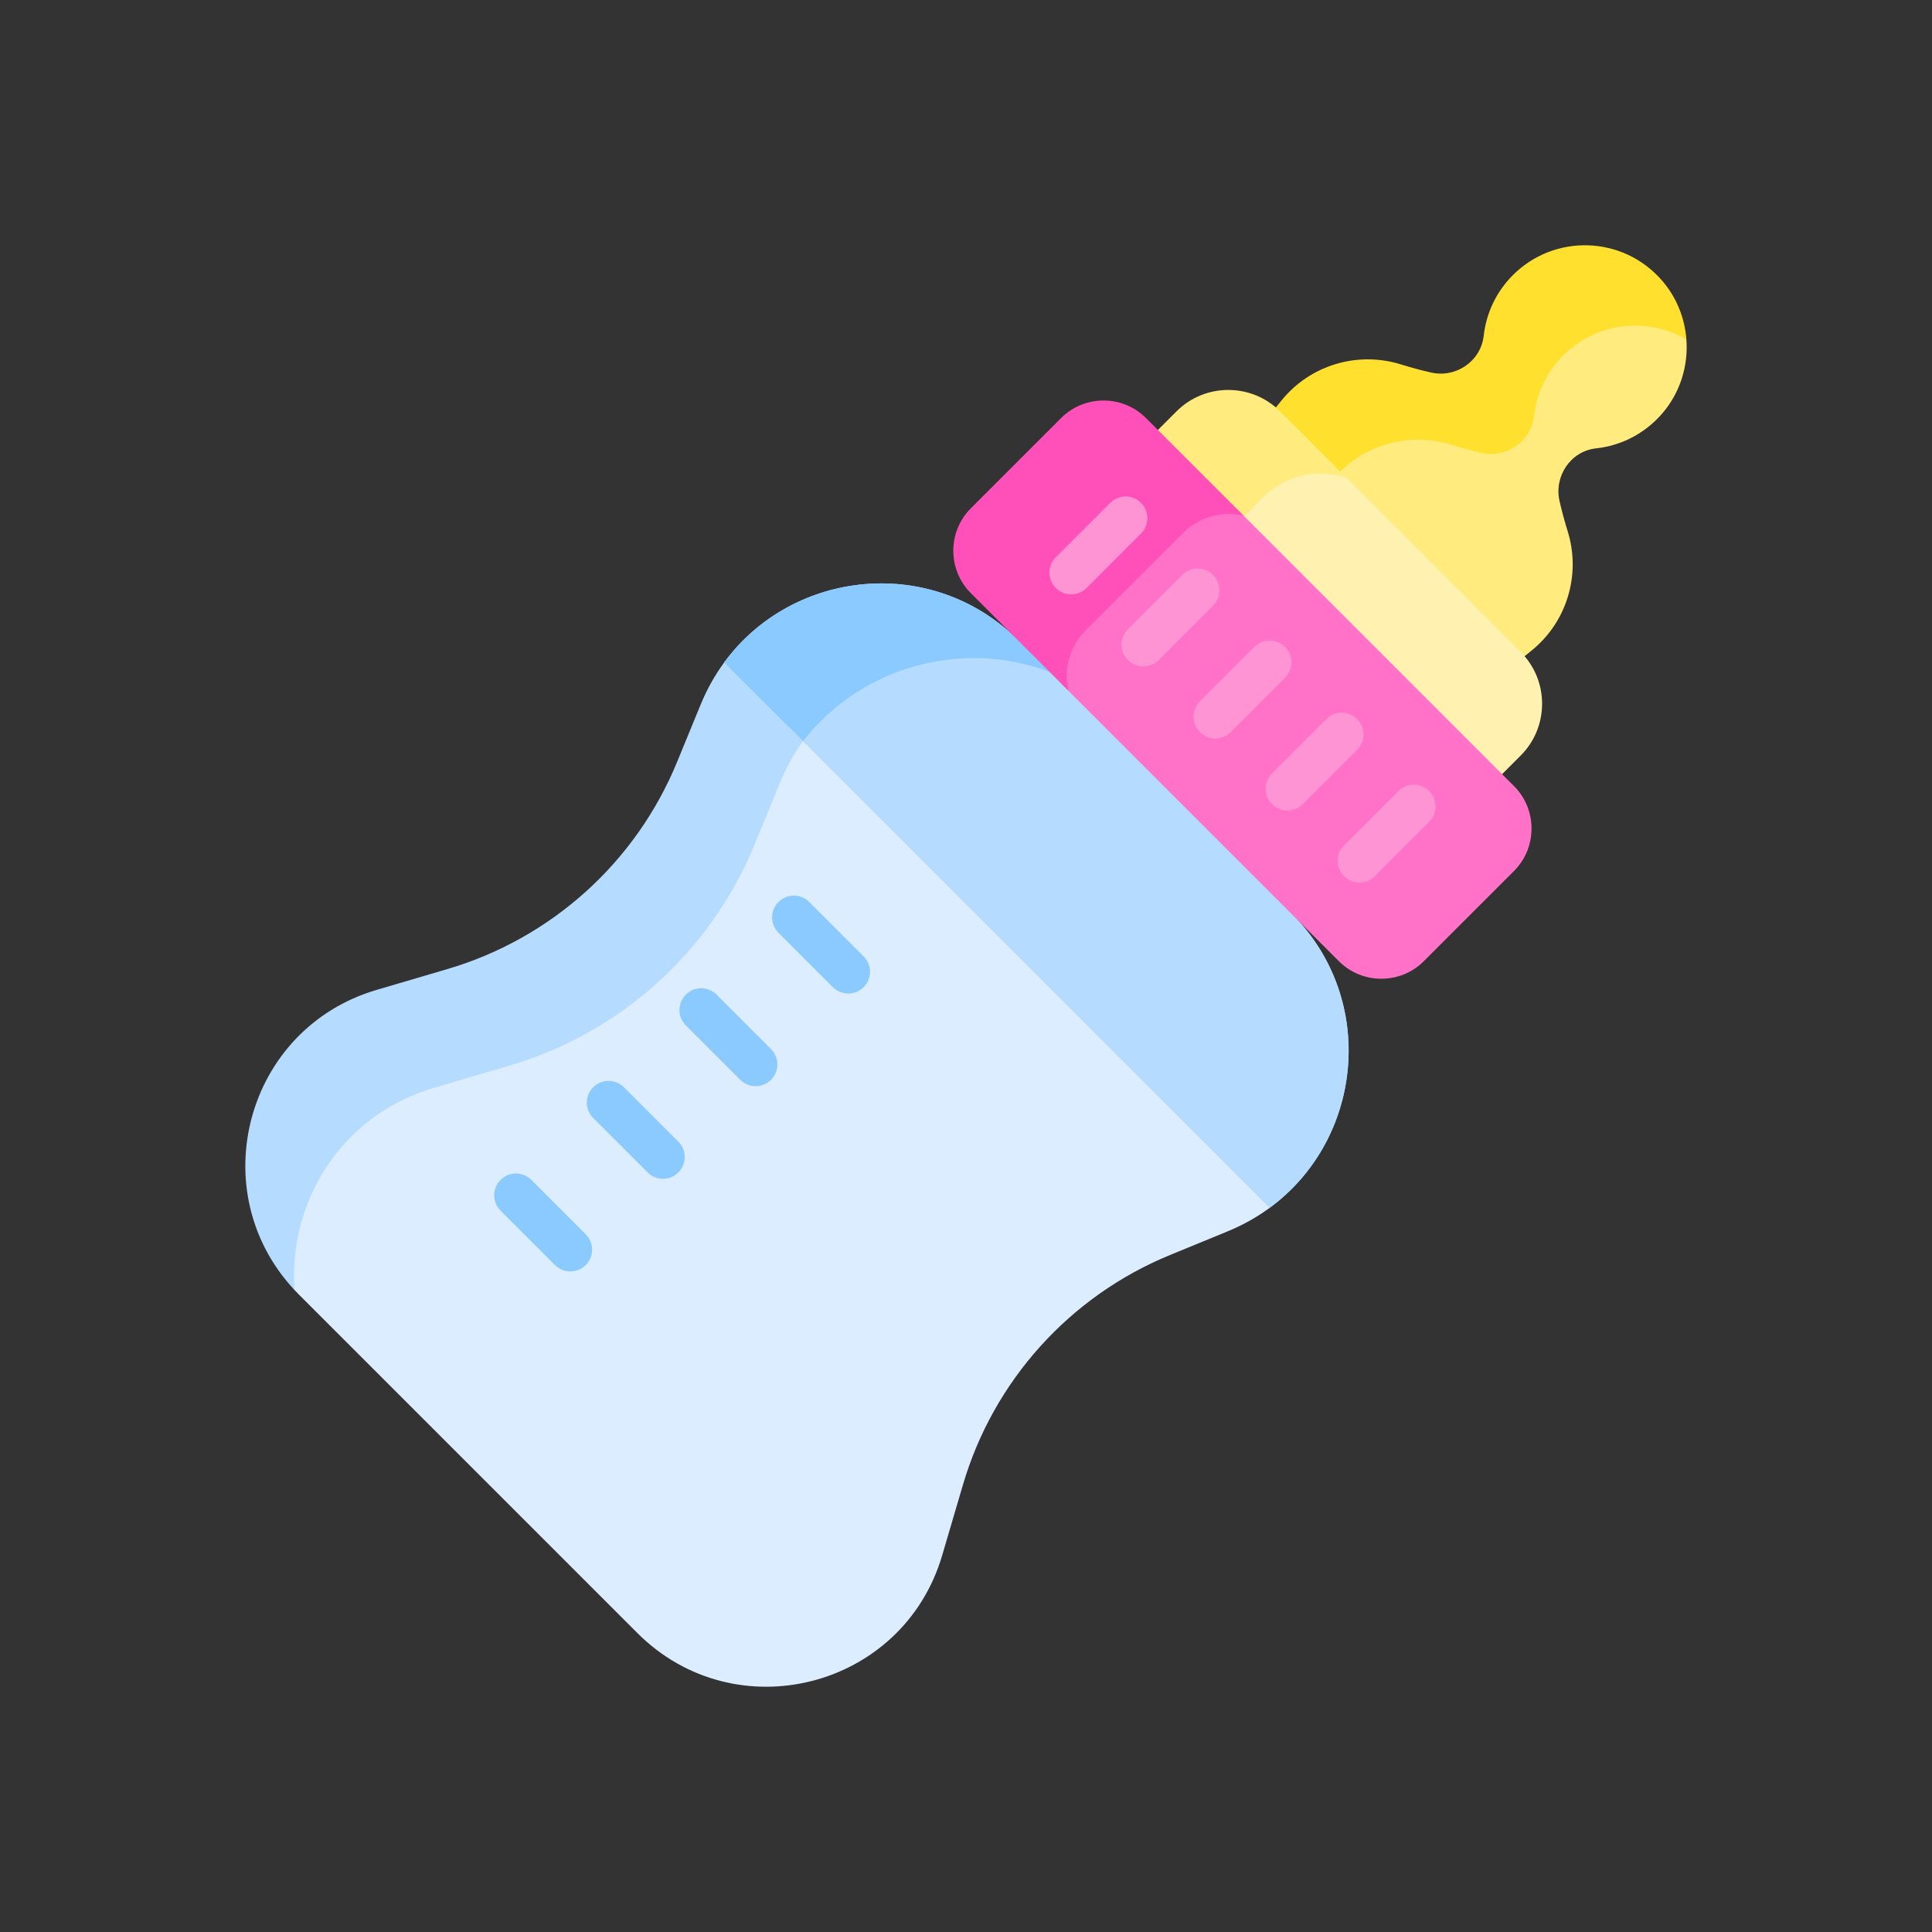 <svg width="512" height="512" viewBox="0 0 512 512" fill="none" xmlns="http://www.w3.org/2000/svg">
<rect x="0" y="0" width="512" height="512" fill="#333333" stroke="none"/>
<g clip-path="url(#clip0_1204_267)">
<path d="M441.95 83.145L425.809 83.338L410.245 89.951L405.872 100.439L401.022 114.466L396.218 115.811C396.218 115.811 392.952 113.698 384.497 112.737C376.042 111.776 369.317 110.046 365.858 111.968C364.146 112.919 357.074 118.526 350.166 124.135L400.382 174.418L404.03 173.904L405.879 172.407C415.249 164.828 419.027 152.307 415.454 140.797C414.67 138.271 413.928 135.578 413.294 132.786C411.796 126.18 416.233 119.557 422.968 118.825C429.481 118.115 435.784 115.041 440.487 109.6C445.296 104.036 447.433 96.908 446.912 89.951L441.95 83.145Z" fill="#FFEB7E"/>
<path d="M342.28 242.092C333.474 233.286 278.728 178.54 269.922 169.734C246.973 146.785 209.962 150.935 191.914 175.554L193.036 182.76L331.141 318.916L336.46 320.1C361.079 302.052 365.229 265.041 342.28 242.092Z" fill="#B5DCFF"/>
<path d="M342.279 242.092C334.207 234.02 287.541 187.354 273.034 172.846L257.866 169.76L240.188 173.516L215.337 185.434L205.943 195.485L331.14 318.915L336.459 320.099C361.078 302.052 365.228 265.041 342.279 242.092Z" fill="#B5DCFF"/>
<path d="M211.962 197.581C227.246 176.733 254.817 169.148 278.302 178.113C274.428 174.238 271.466 171.277 269.922 169.733C246.973 146.784 209.962 150.934 191.914 175.553L193.036 182.759L212.668 202.114L211.962 197.581Z" fill="#8BCAFF"/>
<path d="M384.538 117.853C387.065 118.637 389.758 119.379 392.552 120.013C399.196 121.52 405.759 117.013 406.521 110.242C407.181 104.38 409.758 98.693 414.254 94.197C423.108 85.343 436.579 83.932 446.911 89.95C446.49 84.331 444.337 78.822 440.443 74.338C430.063 62.384 411.934 61.906 400.934 72.905C396.438 77.401 393.862 83.088 393.201 88.95C392.439 95.72 385.875 100.228 379.232 98.721C376.438 98.087 373.745 97.344 371.218 96.561C359.708 92.988 347.187 96.766 339.608 106.135L338.111 107.985V112.063L353.173 127.145C360.775 117.989 373.148 114.317 384.538 117.853Z" fill="#FFE02F"/>
<path d="M403.022 172.808L355.203 124.988L348.375 124.201L336.461 127.146L325.777 138.575L394.392 206.987L398.062 205.159L403.022 200.199C410.554 192.666 410.554 180.34 403.022 172.808Z" fill="#FFF1AF"/>
<path d="M329.255 137.23L334.735 131.75C340.703 125.782 349.393 124.095 356.902 126.687L339.207 108.992C331.674 101.46 319.348 101.46 311.815 108.992L306.855 113.952V119.708L329.255 142.042V137.23Z" fill="#FFEB7E"/>
<path d="M208.795 192.436L204.61 196.914L188.949 231.479L173.576 254.354L138.897 279.718L102.223 289.902L84.161 304.506L74.361 332.944L78.042 341.862C78.43 342.277 78.828 342.688 79.235 343.096C81.178 345.039 166.976 430.837 168.919 432.78C194.932 458.793 239.305 447.479 249.687 412.187L255.196 393.462C263.304 365.899 283.488 343.508 310.064 332.592L325.401 326.291C329.45 324.628 333.139 322.535 336.459 320.1L208.795 192.436Z" fill="#DBEDFF"/>
<path d="M115.038 288.275L135.013 282.399C164.417 273.749 188.304 252.217 199.949 223.866L206.669 207.505C208.328 203.467 210.401 199.78 212.784 196.421L191.916 175.554C189.482 178.874 187.388 182.563 185.725 186.612L179.425 201.948C168.51 228.525 146.118 248.708 118.554 256.817L99.83 262.325C65.09 272.545 53.584 315.701 78.044 341.86C76.36 318.91 90.071 295.62 115.038 288.275Z" fill="#B5DCFF"/>
<path d="M401.241 208.339L327.829 134.927L324.993 134.45L316.305 136.884L283.232 168.525L281.311 176.614V181.223L354.834 254.747C361.013 260.925 371.128 260.92 377.313 254.734L401.23 230.817C407.415 224.633 407.42 214.517 401.241 208.339Z" fill="#FF72C7"/>
<path d="M287.703 167.028L313.524 141.206C317.857 136.873 323.973 135.368 329.558 136.654L303.676 110.772C297.498 104.594 287.383 104.599 281.198 110.784L257.281 134.701C251.096 140.886 251.09 151.002 257.269 157.18L283.151 183.062C281.864 177.477 283.37 171.361 287.703 167.028Z" fill="#FF4FB9"/>
<path d="M283.88 157.519C282.405 157.519 280.929 156.955 279.804 155.83C277.552 153.579 277.552 149.929 279.804 147.678L294.224 133.257C296.475 131.006 300.125 131.006 302.376 133.257C304.628 135.508 304.628 139.158 302.376 141.41L287.957 155.83C286.831 156.956 285.355 157.519 283.88 157.519Z" fill="#FF94D5"/>
<path d="M302.976 176.614C301.501 176.614 300.025 176.051 298.9 174.926C296.648 172.675 296.648 169.025 298.9 166.773L313.32 152.353C315.571 150.102 319.221 150.102 321.473 152.353C323.725 154.604 323.725 158.254 321.473 160.505L307.052 174.926C305.926 176.051 304.451 176.614 302.976 176.614Z" fill="#FF94D5"/>
<path d="M322.069 195.709C320.594 195.709 319.119 195.147 317.993 194.021C315.742 191.769 315.742 188.12 317.993 185.868L332.414 171.449C334.666 169.197 338.316 169.197 340.567 171.449C342.818 173.7 342.818 177.349 340.567 179.601L326.146 194.021C325.02 195.146 323.544 195.709 322.069 195.709Z" fill="#FF94D5"/>
<path d="M341.165 214.804C339.69 214.804 338.214 214.24 337.089 213.115C334.837 210.864 334.837 207.214 337.089 204.963L351.51 190.542C353.761 188.291 357.411 188.291 359.662 190.542C361.914 192.793 361.914 196.443 359.662 198.695L345.242 213.115C344.115 214.241 342.64 214.804 341.165 214.804Z" fill="#FF94D5"/>
<path d="M360.261 233.899C358.786 233.899 357.31 233.336 356.185 232.211C353.933 229.96 353.933 226.31 356.185 224.058L370.605 209.638C372.856 207.387 376.505 207.387 378.757 209.638C381.009 211.889 381.009 215.539 378.757 217.79L364.337 232.211C363.212 233.336 361.737 233.899 360.261 233.899Z" fill="#FF94D5"/>
<path d="M147.072 335.255L132.652 320.835C130.4 318.584 130.4 314.934 132.652 312.682C134.903 310.431 138.553 310.431 140.804 312.682L155.225 327.103C157.476 329.354 157.476 333.004 155.225 335.255C152.973 337.507 149.324 337.506 147.072 335.255Z" fill="#8BCAFF"/>
<path d="M171.623 310.707L157.202 296.286C154.951 294.035 154.951 290.385 157.202 288.134C159.453 285.883 163.103 285.883 165.355 288.134L179.776 302.554C182.027 304.805 182.027 308.455 179.776 310.707C177.524 312.958 173.874 312.958 171.623 310.707Z" fill="#8BCAFF"/>
<path d="M196.17 286.157L181.749 271.737C179.498 269.486 179.498 265.836 181.749 263.584C184 261.333 187.65 261.333 189.902 263.584L204.322 278.005C206.574 280.256 206.574 283.906 204.322 286.157C202.071 288.409 198.421 288.408 196.17 286.157Z" fill="#8BCAFF"/>
<path d="M220.721 261.608L206.3 247.188C204.048 244.937 204.048 241.287 206.3 239.035C208.551 236.784 212.201 236.784 214.453 239.035L228.873 253.456C231.125 255.707 231.125 259.357 228.873 261.608C226.621 263.86 222.972 263.859 220.721 261.608Z" fill="#8BCAFF"/>
</g>
<defs>
<clipPath id="clip0_1204_267">
<rect width="382" height="382" fill="white" transform="translate(65 65)"/>
</clipPath>
</defs>
</svg>
